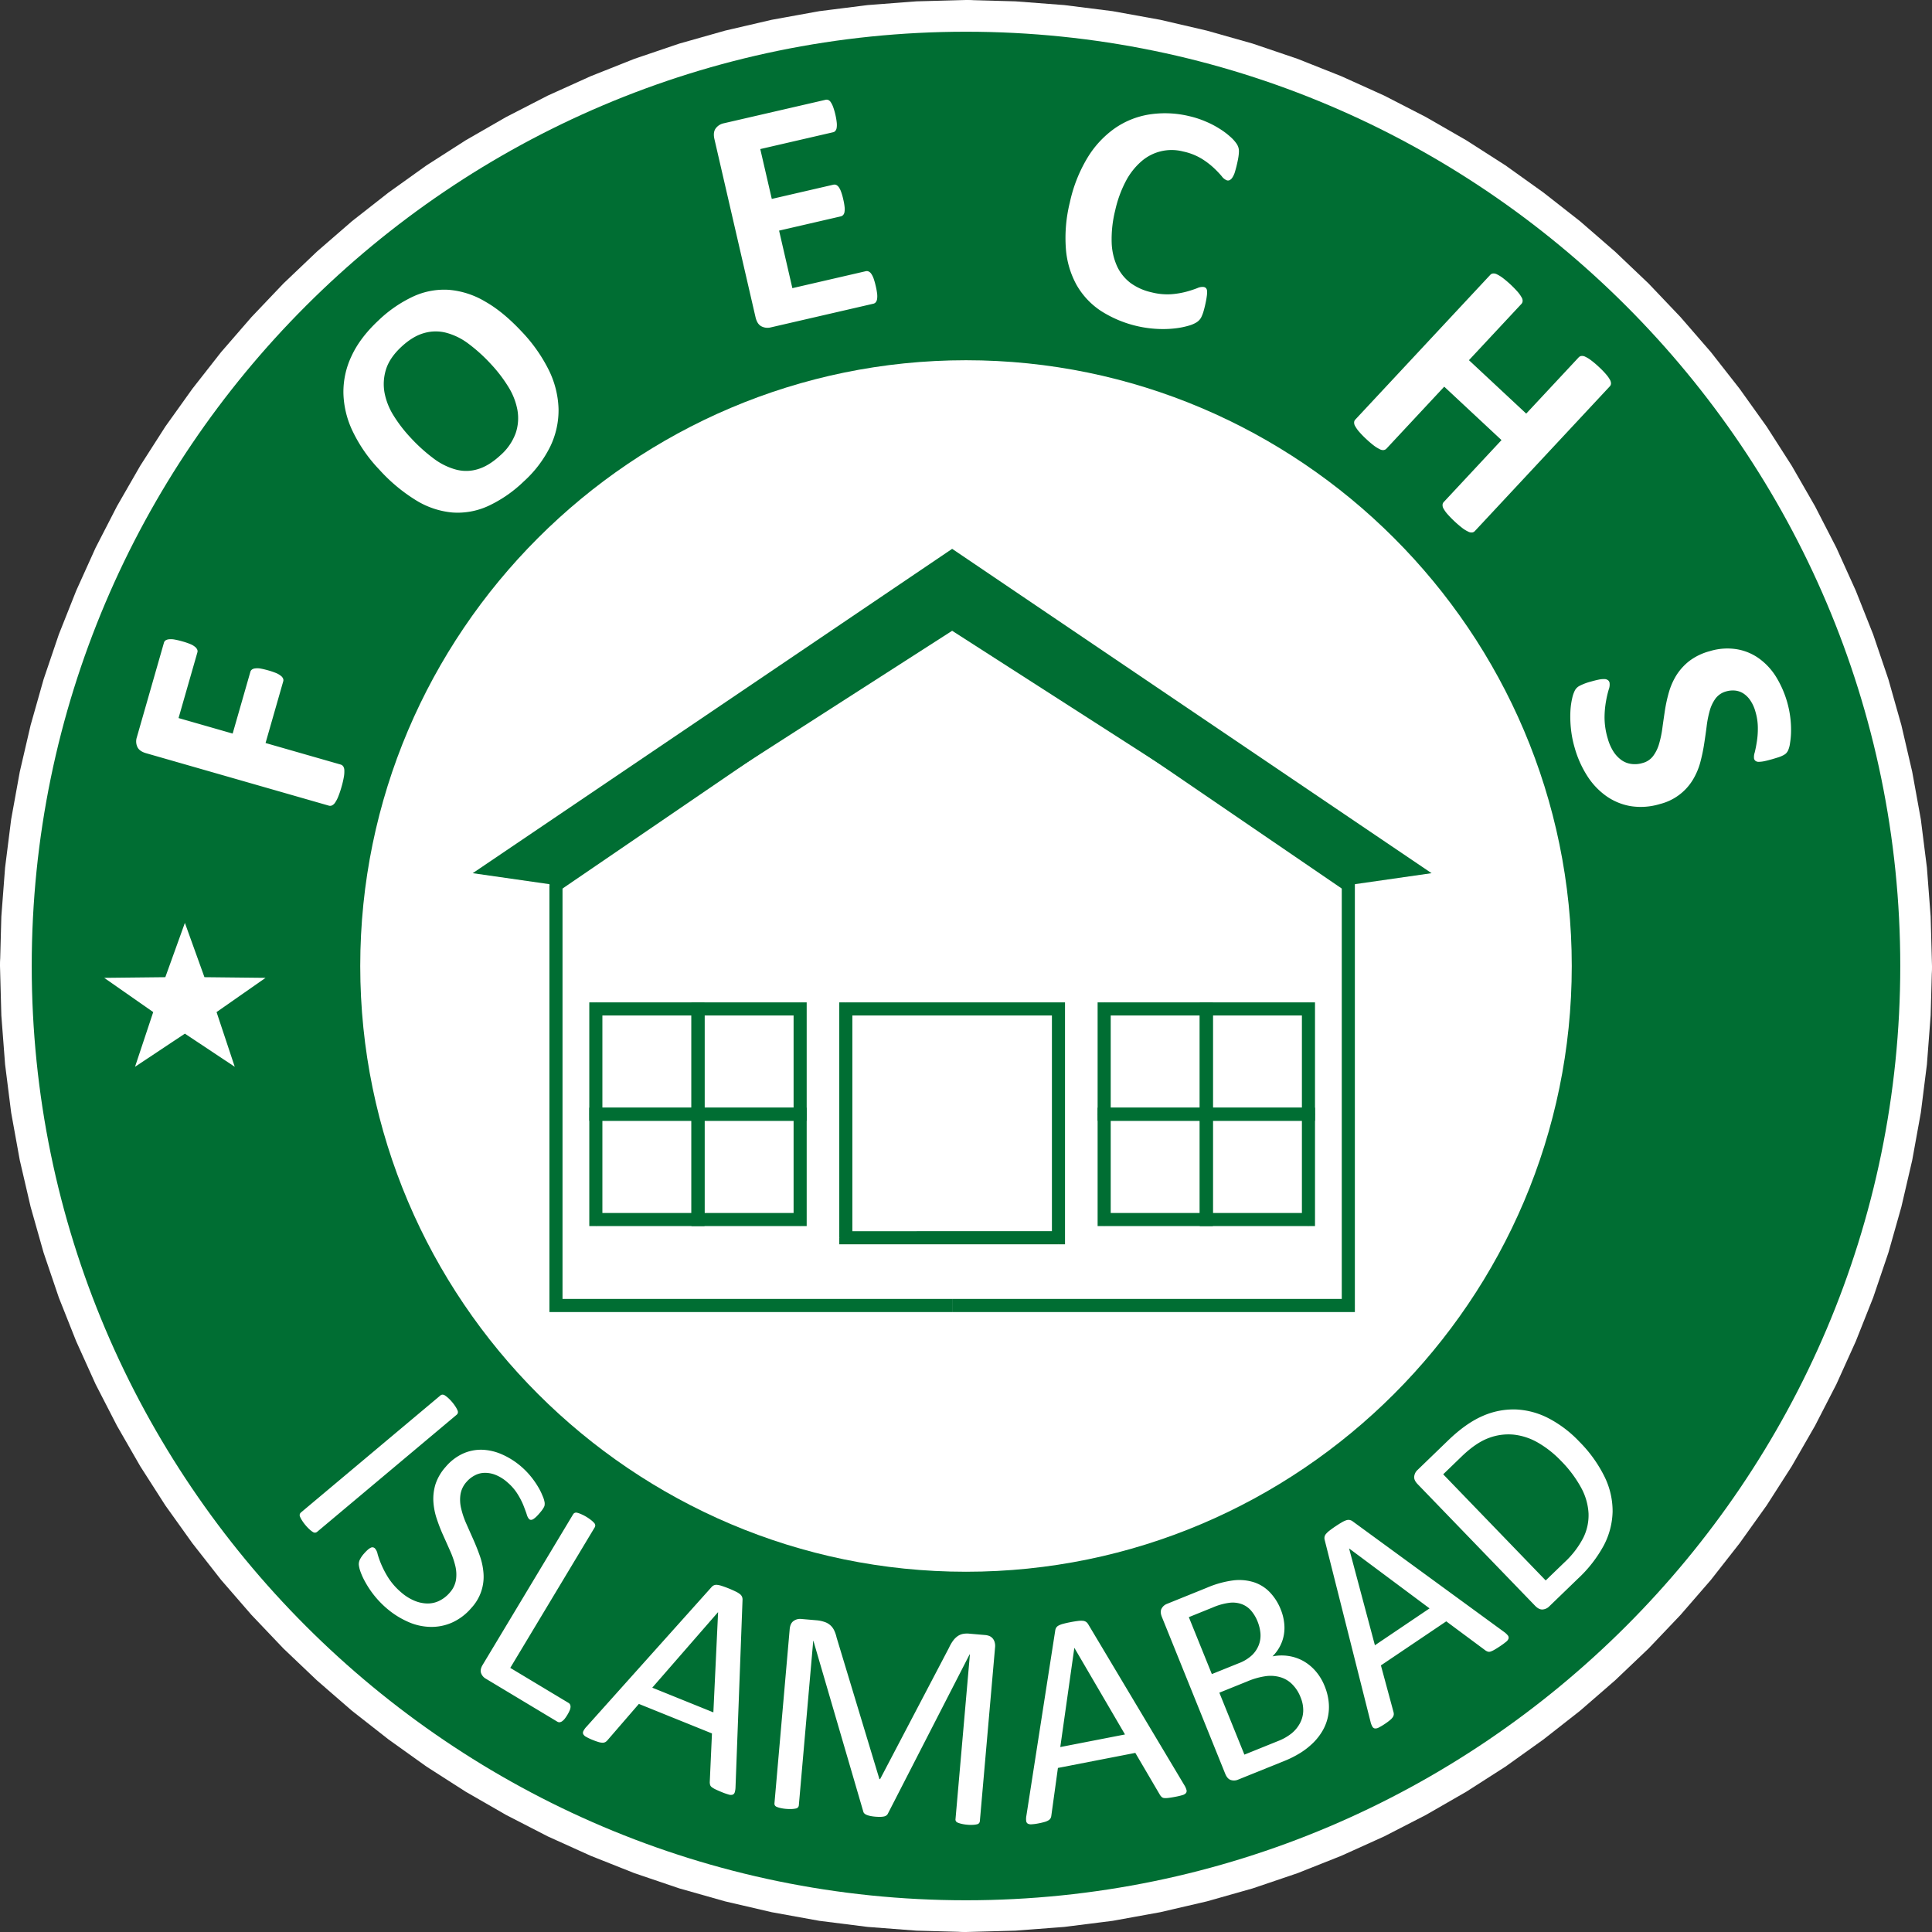 <svg xmlns="http://www.w3.org/2000/svg" width="1006.563" height="1006.563" viewBox="0 0 1006.563 1006.563">
  <rect x="0" y="0" width="1006.563" height="1006.563" fill="#333333" stroke="none"/>
  <g id="Group_2041" data-name="Group 2041" transform="translate(-38.437 -19.719)">
    <g id="Group_2040" data-name="Group 2040" transform="translate(-888.304 -22.594)">
      <path id="Path_2858" data-name="Path 2858" d="M1543.741,545.595h0l-.7-25.759-1.951-25.5-3.167-25.151-4.488-24.768-5.644-24.291-6.77-23.91-7.931-23.371-9.058-22.8-10.092-22.325-11.159-21.694-12.131-21.092-13.071-20.4L1443.469,244.8l-14.923-19.045L1412.711,207.5,1396.059,190l-17.5-16.651L1360.3,157.508l-19.045-14.923-19.736-14.11-20.4-13.071-21.092-12.131-21.695-11.159L1236.01,82.023l-22.8-9.058-23.371-7.931-23.91-6.771-24.291-5.643-24.769-4.489-25.15-3.168-25.5-1.951-25.759-.7V75.375l24.208.572,23.825,1.82,23.472,3.04,23.089,4.1,22.741,5.257,22.231,6.381,21.82,7.414,21.378,8.413L1244,121.82l20.271,10.383,19.672,11.356,19.106,12.3L1321.5,168.93l17.753,14.02,17.094,14.8,16.338,15.62,15.62,16.337,14.8,17.094,14.019,17.753L1430.2,283l12.3,19.107,11.356,19.672,10.383,20.272,9.448,20.777,8.413,21.378,7.415,21.82,6.382,22.232L1501.148,451l4.1,23.089,3.04,23.472,1.82,23.824.573,24.208.1,2,.276,1.871.445,1.744.6,1.614.749,1.485.882,1.357,1,1.227,1.112,1.1,1.208.969,1.293.839,1.366.71,1.428.581,1.474.453,1.511.323,1.536.193,1.548.066,1.548-.066,1.536-.193,1.511-.323,1.475-.453,1.428-.581,1.366-.71,1.293-.839,1.208-.969,1.111-1.1,1-1.227.882-1.357.749-1.485.6-1.614.445-1.744.276-1.871" transform="translate(389.562 0)" fill="#fff"/>
      <path id="Path_2859" data-name="Path 2859" d="M1053.255,659.313h0l25.759-.7,25.5-1.951,25.15-3.169,24.769-4.488,24.291-5.643,23.91-6.772,23.371-7.929,22.8-9.059,22.325-10.093,21.695-11.159,21.092-12.131,20.4-13.071,19.736-14.11,19.045-14.924,18.255-15.835,17.5-16.65,16.652-17.5,15.835-18.255,14.923-19.045,14.109-19.736,13.071-20.4,12.131-21.092,11.159-21.695,10.092-22.324,9.058-22.8,7.931-23.371,6.77-23.91,5.644-24.29,4.488-24.768,3.167-25.15,1.951-25.5.7-25.759h-33.061l-.573,24.209-1.82,23.823-3.04,23.472-4.1,23.089-5.256,22.74-6.382,22.231-7.415,21.82-8.413,21.378-9.448,20.776-10.383,20.272-11.356,19.672L1443,418.62l-13.076,18.447L1415.9,454.82l-14.8,17.094-15.62,16.339-16.338,15.619-17.094,14.8-17.753,14.021-18.446,13.076-19.106,12.3-19.672,11.356L1256.8,579.8l-20.778,9.448-21.378,8.414-21.82,7.413-22.231,6.383-22.741,5.256-23.089,4.1-23.472,3.041-23.825,1.82-24.208.572-2,.1-1.872.276-1.744.446-1.615.6-1.485.749-1.356.882-1.227,1-1.1,1.111-.968,1.208-.839,1.294-.71,1.366-.581,1.427-.453,1.474-.322,1.512-.193,1.536-.065,1.548.065,1.548.193,1.536.322,1.512.453,1.474.581,1.428.71,1.366.839,1.294.968,1.208,1.1,1.111,1.227,1,1.356.881,1.485.749,1.615.6,1.744.446,1.872.276" transform="translate(376.767 389.563)" fill="#fff"/>
      <path id="Path_2860" data-name="Path 2860" d="M926.741,168.827h0l.7,25.759,1.95,25.5,3.168,25.15,4.487,24.768,5.645,24.29,6.77,23.91,7.93,23.371,9.06,22.8L976.542,386.7l11.16,21.695,12.129,21.092,13.071,20.4,14.109,19.736,14.924,19.045,15.834,18.255,16.651,17.5,17.5,16.65,18.256,15.835,19.044,14.924,19.736,14.11,20.4,13.071,21.092,12.131,21.695,11.159,22.324,10.093,22.8,9.059,23.372,7.929,23.91,6.772,24.29,5.643,24.77,4.488,25.151,3.169,25.5,1.951,25.759.7V639.047l-24.208-.572-23.824-1.82-23.472-3.041-23.091-4.1-22.74-5.256-22.231-6.383-21.821-7.413-21.378-8.414-20.776-9.448-20.271-10.383-19.672-11.356-19.106-12.3-18.446-13.076-17.752-14.021-17.094-14.8L1097.8,501.048l-15.62-16.339-14.8-17.094-14.02-17.753-13.076-18.447-12.3-19.106-11.355-19.672-10.384-20.272L996.8,351.59l-8.414-21.378-7.413-21.82-6.382-22.231-5.257-22.74-4.1-23.089L962.2,216.86l-1.82-23.823-.573-24.209-.095-2-.276-1.872-.445-1.744-.6-1.615-.75-1.486-.882-1.356-1-1.227-1.112-1.1-1.208-.969-1.293-.839-1.366-.71-1.428-.581-1.475-.453-1.511-.323-1.536-.193-1.548-.066-1.548.066-1.536.193-1.511.323-1.474.453-1.428.581-1.366.71-1.292.839-1.209.969-1.111,1.1-1,1.227-.882,1.356-.749,1.486-.6,1.615-.445,1.744-.276,1.872" transform="translate(0 376.768)" fill="#fff"/>
      <path id="Path_2861" data-name="Path 2861" d="M1430.022,42.313h0l-25.759.7-25.5,1.951-25.151,3.168-24.77,4.489-24.29,5.643-23.91,6.771-23.372,7.931-22.8,9.058-22.324,10.092-21.695,11.159L1169.359,115.4l-20.4,13.071-19.736,14.11-19.044,14.923-18.256,15.836L1074.422,190l-16.651,17.5-15.834,18.256L1027.012,244.8,1012.9,264.534l-13.071,20.4L987.7,306.025l-11.16,21.694L966.45,350.044l-9.06,22.8-7.93,23.371-6.77,23.91-5.645,24.291-4.487,24.768-3.168,25.151-1.95,25.5-.7,25.759H959.8l.573-24.208,1.82-23.824,3.039-23.472,4.1-23.089,5.257-22.741,6.382-22.232,7.413-21.82L996.8,362.83l9.447-20.777,10.384-20.272,11.355-19.672,12.3-19.107,13.076-18.447,14.02-17.753,14.8-17.094,15.62-16.337,16.338-15.62,17.094-14.8,17.752-14.02,18.446-13.076,19.106-12.3,19.672-11.356,20.271-10.383,20.776-9.448,21.378-8.413,21.821-7.414,22.231-6.381,22.74-5.257,23.091-4.1,23.472-3.04,23.824-1.82,24.208-.572,2-.1L1433.9,75l1.745-.446,1.614-.6,1.485-.749,1.356-.882,1.227-1,1.1-1.111.968-1.208.839-1.294.71-1.366.581-1.427.453-1.474.322-1.512.193-1.535.065-1.548-.065-1.548-.193-1.536-.322-1.512-.453-1.474-.581-1.428-.71-1.366-.839-1.294-.968-1.208-1.1-1.112-1.227-1-1.356-.881-1.485-.749-1.614-.6-1.745-.445-1.872-.276" transform="translate(0 0)" fill="#fff"/>
      <path id="Path_2862" data-name="Path 2862" d="M1417.228,46.048c268.094,0,486.749,218.655,486.749,486.753s-218.655,486.748-486.749,486.748S930.476,800.89,930.476,532.8,1149.13,46.048,1417.228,46.048" transform="translate(12.795 12.795)" fill="#006e33" fill-rule="evenodd"/>
      <path id="Path_2863" data-name="Path 2863" d="M1284.751,84.72c173.832,0,315.6,141.767,315.6,315.6s-141.771,315.594-315.6,315.594-315.6-141.767-315.6-315.594,141.772-315.6,315.6-315.6" transform="translate(145.272 145.273)" fill="#fff" fill-rule="evenodd"/>
      <path id="Path_2864" data-name="Path 2864" d="M1736.682,421a34.118,34.118,0,0,1-15.4,1.093,31.115,31.115,0,0,1-12.808-5.377,37.668,37.668,0,0,1-9.807-10.511,54.731,54.731,0,0,1-6.436-14.472,55.468,55.468,0,0,1-2-10.347,59.833,59.833,0,0,1-.225-8.838,38.366,38.366,0,0,1,.943-6.74,16.717,16.717,0,0,1,1.452-4.12,5.93,5.93,0,0,1,2.589-2.359,28.7,28.7,0,0,1,5.6-2.089c1.686-.482,3.093-.828,4.244-1.058a13.728,13.728,0,0,1,2.925-.274,3.207,3.207,0,0,1,1.783.566,2.3,2.3,0,0,1,.836,1.275,7.1,7.1,0,0,1-.407,3.594,53.008,53.008,0,0,0-1.43,6.161,49.725,49.725,0,0,0-.757,8.568,38.563,38.563,0,0,0,1.668,10.821,25.489,25.489,0,0,0,2.912,6.709,16.551,16.551,0,0,0,4.151,4.461,11.445,11.445,0,0,0,5.143,2.054,13.57,13.57,0,0,0,5.917-.469,10.026,10.026,0,0,0,5.549-3.678,19.645,19.645,0,0,0,3.089-6.368,54.168,54.168,0,0,0,1.7-8.157c.4-2.987.863-6.085,1.332-9.245a77.75,77.75,0,0,1,2.08-9.458,35.406,35.406,0,0,1,3.877-8.8,29.488,29.488,0,0,1,6.687-7.4,30.732,30.732,0,0,1,10.736-5.178,31.2,31.2,0,0,1,14.047-1,27.61,27.61,0,0,1,11.635,4.842,33.622,33.622,0,0,1,8.846,9.551,53.125,53.125,0,0,1,7.351,20.734,52.424,52.424,0,0,1,.452,7.413,40.644,40.644,0,0,1-.54,6.386,13.215,13.215,0,0,1-1.066,3.912,6.034,6.034,0,0,1-1.071,1.491,7.207,7.207,0,0,1-1.35.9,15.764,15.764,0,0,1-2.266.978c-.929.3-2.111.664-3.523,1.076-1.549.438-2.89.792-3.992,1.018a15.659,15.659,0,0,1-2.806.358,2.912,2.912,0,0,1-1.744-.367,2.13,2.13,0,0,1-.916-1.261,7.3,7.3,0,0,1,.327-3.182c.372-1.518.752-3.333,1.089-5.5a42.925,42.925,0,0,0,.553-7.249,29.793,29.793,0,0,0-1.235-8.493,19.574,19.574,0,0,0-2.6-5.82,12.873,12.873,0,0,0-3.6-3.678,9.926,9.926,0,0,0-4.342-1.562,12.591,12.591,0,0,0-4.7.42,10.276,10.276,0,0,0-5.519,3.647,19.575,19.575,0,0,0-3.071,6.417,53.727,53.727,0,0,0-1.624,8.32c-.39,3.036-.841,6.13-1.333,9.329a92.33,92.33,0,0,1-2.036,9.528,35.246,35.246,0,0,1-3.854,8.9A27.9,27.9,0,0,1,1736.682,421M1640.22,278.795a2.228,2.228,0,0,1-1.425.735,3.6,3.6,0,0,1-2.062-.447,16.48,16.48,0,0,1-2.943-1.784,58.618,58.618,0,0,1-7.864-7.347,15.948,15.948,0,0,1-2-2.8,3.448,3.448,0,0,1-.536-2,2.205,2.205,0,0,1,.624-1.474l30.09-32.272-29.842-27.833-30.095,32.276a2.459,2.459,0,0,1-1.4.739,3.309,3.309,0,0,1-2.053-.42,17.474,17.474,0,0,1-2.938-1.779,49.321,49.321,0,0,1-4.1-3.487,46.958,46.958,0,0,1-3.749-3.842,16.376,16.376,0,0,1-2.023-2.841,3.6,3.6,0,0,1-.588-2.036,2.174,2.174,0,0,1,.624-1.469l70.292-75.378a2.227,2.227,0,0,1,1.417-.726,3.675,3.675,0,0,1,2.076.438,18.271,18.271,0,0,1,2.97,1.828,55.559,55.559,0,0,1,7.86,7.329,16.84,16.84,0,0,1,1.987,2.8,3.348,3.348,0,0,1,.558,2.018,2.4,2.4,0,0,1-.642,1.452l-27.324,29.3,29.842,27.833,27.329-29.3a2.3,2.3,0,0,1,1.425-.726,3.449,3.449,0,0,1,2.023.4,16.206,16.206,0,0,1,2.938,1.8,46.5,46.5,0,0,1,4.151,3.514,44.645,44.645,0,0,1,3.722,3.828,16.372,16.372,0,0,1,2,2.8,3.816,3.816,0,0,1,.58,2.031,2.214,2.214,0,0,1-.624,1.46Zm-140.6-117.4c-.328,1.368-.62,2.5-.921,3.443a19.984,19.984,0,0,1-.934,2.372,6.467,6.467,0,0,1-1.084,1.62,7.537,7.537,0,0,1-1.7,1.372,16.454,16.454,0,0,1-4.054,1.646,41.755,41.755,0,0,1-6.979,1.363,54.726,54.726,0,0,1-9.076.27,60.136,60.136,0,0,1-29.524-9.409,39.9,39.9,0,0,1-12.631-13.489,46.175,46.175,0,0,1-5.581-18.929,76.78,76.78,0,0,1,2.076-24.1,75.92,75.92,0,0,1,9.165-23.217A51.218,51.218,0,0,1,1452.585,69a43.374,43.374,0,0,1,18.07-7.254,53.664,53.664,0,0,1,20.853.912,49.248,49.248,0,0,1,8.378,2.731,47.863,47.863,0,0,1,7.152,3.691,38.414,38.414,0,0,1,5.651,4.191,19.745,19.745,0,0,1,3.279,3.567,7.576,7.576,0,0,1,1.08,2.2,6.9,6.9,0,0,1,.252,2.04,22.831,22.831,0,0,1-.265,2.8c-.155,1.062-.425,2.359-.783,3.9-.372,1.629-.761,3.009-1.106,4.147a10.893,10.893,0,0,1-1.24,2.66,3.789,3.789,0,0,1-1.341,1.328,2.012,2.012,0,0,1-1.429.2,5.851,5.851,0,0,1-2.775-2.151,51.473,51.473,0,0,0-4.168-4.359,40.4,40.4,0,0,0-6.382-4.837,31.142,31.142,0,0,0-9.6-3.726,23.96,23.96,0,0,0-22.048,5.426,35.4,35.4,0,0,0-7.971,10.383,61.405,61.405,0,0,0-5.373,14.95,61.721,61.721,0,0,0-1.819,16.68,32.343,32.343,0,0,0,2.917,12.587,23.224,23.224,0,0,0,7.081,8.608,29.553,29.553,0,0,0,10.887,4.771,32.84,32.84,0,0,0,10.237.956,42.8,42.8,0,0,0,7.9-1.341,57.7,57.7,0,0,0,5.616-1.837,6.3,6.3,0,0,1,3.311-.584,2.153,2.153,0,0,1,1.2.6,2.579,2.579,0,0,1,.549,1.514,13.631,13.631,0,0,1-.168,2.855C1500.382,157.81,1500.077,159.39,1499.617,161.395Zm-171.543-10.254a35.227,35.227,0,0,1,.73,4.027,10.723,10.723,0,0,1-.027,2.748,3.491,3.491,0,0,1-.69,1.673,2.293,2.293,0,0,1-1.249.761l-53.4,12.325a6.864,6.864,0,0,1-4.935-.549c-1.492-.774-2.5-2.368-3.063-4.78l-21.389-92.682q-.843-3.618.646-5.647a6.939,6.939,0,0,1,4.191-2.664l53.06-12.241a2.239,2.239,0,0,1,1.425.115,2.979,2.979,0,0,1,1.314,1.208,11.94,11.94,0,0,1,1.221,2.487,33.929,33.929,0,0,1,1.16,4.023,33.28,33.28,0,0,1,.681,3.948,10.893,10.893,0,0,1-.018,2.717,3.238,3.238,0,0,1-.663,1.651,2.025,2.025,0,0,1-1.217.761l-37.933,8.763,6,25.97,32.1-7.413a2.508,2.508,0,0,1,1.487.128,3.865,3.865,0,0,1,1.328,1.168,10.248,10.248,0,0,1,1.2,2.412,29.86,29.86,0,0,1,1.1,3.846,31.412,31.412,0,0,1,.712,4,9.089,9.089,0,0,1-.044,2.638,3.015,3.015,0,0,1-.687,1.58,2.5,2.5,0,0,1-1.288.743l-32.108,7.413,6.921,29.979,38.287-8.842a2.257,2.257,0,0,1,1.456.164,3.278,3.278,0,0,1,1.363,1.2,10.265,10.265,0,0,1,1.217,2.43A34.655,34.655,0,0,1,1328.073,151.141Zm-200.6,40.539a84.671,84.671,0,0,0-11.657-10.538,33.449,33.449,0,0,0-11.6-5.674,21.744,21.744,0,0,0-11.6.226c-3.885,1.106-7.793,3.487-11.75,7.178-3.979,3.713-6.63,7.594-7.9,11.582a25.522,25.522,0,0,0-.85,12.051,34.439,34.439,0,0,0,4.7,12.033,73.5,73.5,0,0,0,8.922,11.6,87.074,87.074,0,0,0,11.936,10.812,34.1,34.1,0,0,0,11.631,5.8,20.6,20.6,0,0,0,11.551-.226q5.769-1.719,11.768-7.294a28.1,28.1,0,0,0,7.9-11.538,24.4,24.4,0,0,0,.85-12.086,34.9,34.9,0,0,0-4.833-12.144A73.655,73.655,0,0,0,1127.471,191.68Zm16.211-16.733a81.723,81.723,0,0,1,14.091,20.044,48.812,48.812,0,0,1,5.041,20.163,43.448,43.448,0,0,1-4.289,19.539,60.974,60.974,0,0,1-13.95,18.367,67.518,67.518,0,0,1-18.517,12.733,38.182,38.182,0,0,1-18.481,3.341,43.414,43.414,0,0,1-18.8-6.236,87.45,87.45,0,0,1-19.327-16.092,77.12,77.12,0,0,1-13.769-19.743,48.49,48.49,0,0,1-4.943-19.986,43.472,43.472,0,0,1,4.284-19.575c2.965-6.4,7.665-12.551,13.972-18.437a67.148,67.148,0,0,1,18.265-12.542,38.457,38.457,0,0,1,18.468-3.4,43.9,43.9,0,0,1,18.8,6.072C1130.866,162.762,1137.221,168.029,1143.682,174.946ZM966.9,336.3a34.6,34.6,0,0,1,4.036,1.367,9.557,9.557,0,0,1,2.461,1.421,3.993,3.993,0,0,1,1.155,1.416,2.089,2.089,0,0,1,.128,1.438l-9.834,34.281,28.192,8.086,9.232-32.183a2.145,2.145,0,0,1,.774-1.146,3.435,3.435,0,0,1,1.682-.624,9.167,9.167,0,0,1,2.792.071c1.106.2,2.465.509,4.089.965a41.594,41.594,0,0,1,4.019,1.363,10.038,10.038,0,0,1,2.465,1.429,3.513,3.513,0,0,1,1.2,1.452,2.055,2.055,0,0,1,.106,1.4l-9.223,32.188,39.052,11.2a2.594,2.594,0,0,1,1.394.929,4.006,4.006,0,0,1,.6,2.062,15.834,15.834,0,0,1-.252,3.5,46.928,46.928,0,0,1-1.234,5.231,47.569,47.569,0,0,1-1.726,5.09,15.894,15.894,0,0,1-1.633,3.085,4.065,4.065,0,0,1-1.611,1.43,2.321,2.321,0,0,1-1.677.088L948.01,394.561q-3.579-1.009-4.625-3.3a6.878,6.878,0,0,1-.288-4.957l14.149-49.359a2.193,2.193,0,0,1,.819-1.177,3.993,3.993,0,0,1,1.757-.58,10.06,10.06,0,0,1,2.908.12A39.255,39.255,0,0,1,966.9,336.3Z" transform="translate(54.918 40.194)" fill="#fff" fill-rule="evenodd"/>
      <path id="Path_2865" data-name="Path 2865" d="M1619.136,240.958a54.037,54.037,0,0,0-11.776-9.343,32.274,32.274,0,0,0-12.8-4.284,28.92,28.92,0,0,0-13.18,1.806q-6.625,2.476-13.98,9.573l-9.608,9.285,53.4,55.3,9.718-9.374a46.617,46.617,0,0,0,9.847-12.808,26.351,26.351,0,0,0,2.757-12.737,31.371,31.371,0,0,0-3.82-13.339,62.214,62.214,0,0,0-10.555-14.078m9.582-9.971a69.044,69.044,0,0,1,13.2,18.406,40.586,40.586,0,0,1,4.129,18.079,39.8,39.8,0,0,1-4.559,17.521,67.756,67.756,0,0,1-13.547,17.415l-15.052,14.543a5.417,5.417,0,0,1-3.186,1.456c-1.314.142-2.647-.5-4.032-1.916l-61.207-63.38c-1.372-1.425-1.956-2.775-1.762-4.089a5.381,5.381,0,0,1,1.563-3.142l16.1-15.552q9.228-8.909,17.9-12.68a39.7,39.7,0,0,1,17.327-3.439,40.707,40.707,0,0,1,16.985,4.536A60.65,60.65,0,0,1,1628.718,230.987Zm-119.883,55.675-.057.044,13.432,50.355,28.475-19.212Zm80.552,43.372a10.165,10.165,0,0,1,2.062,1.885,1.878,1.878,0,0,1,.394,1.62,3.68,3.68,0,0,1-1.292,1.717,36.226,36.226,0,0,1-3.049,2.244c-1.292.872-2.376,1.536-3.2,2a9.925,9.925,0,0,1-1.978.885,2.353,2.353,0,0,1-1.306-.013,5.606,5.606,0,0,1-1.169-.58L1559.385,324.6l-34.046,22.956,6.545,24.226a4.127,4.127,0,0,1,.164,1.306,2.958,2.958,0,0,1-.456,1.337,7.251,7.251,0,0,1-1.425,1.562,30.76,30.76,0,0,1-2.793,2.067,29.251,29.251,0,0,1-3.116,1.854,3.651,3.651,0,0,1-2.049.5,1.823,1.823,0,0,1-1.323-.987,9.335,9.335,0,0,1-.983-2.607l-23.849-94.594a3.835,3.835,0,0,1-.093-1.6,3.341,3.341,0,0,1,.73-1.518,10.915,10.915,0,0,1,1.806-1.717c.778-.606,1.788-1.35,3.063-2.213,1.336-.9,2.492-1.615,3.417-2.151a11.156,11.156,0,0,1,2.372-1.1,3.428,3.428,0,0,1,1.775-.119,3.793,3.793,0,0,1,1.478.682Zm-105.9,34.148a19.323,19.323,0,0,0-4.24-6.665,14.419,14.419,0,0,0-5.935-3.7,18.35,18.35,0,0,0-7.594-.708,38.076,38.076,0,0,0-9.98,2.775l-14.574,5.886,13.052,32.276,17.685-7.143a26.847,26.847,0,0,0,6.9-3.934,17.34,17.34,0,0,0,4.292-5.165,14.357,14.357,0,0,0,1.766-6.333A17.126,17.126,0,0,0,1483.485,364.182Zm-22.376-39.442a20.244,20.244,0,0,0-3.346-5.647,11.953,11.953,0,0,0-4.745-3.39,13.88,13.88,0,0,0-6.337-.8,31.679,31.679,0,0,0-8.833,2.421l-12.587,5.09,11.994,29.665,13.861-5.59a21.151,21.151,0,0,0,7.165-4.359,14.908,14.908,0,0,0,3.452-5.253,14.123,14.123,0,0,0,.845-6.015A21.647,21.647,0,0,0,1461.109,324.74Zm34.9,33.569a29.572,29.572,0,0,1,2.124,8.4,24.6,24.6,0,0,1-3.169,14.835,30.249,30.249,0,0,1-4.792,6.218,39.248,39.248,0,0,1-6.612,5.258,54.05,54.05,0,0,1-8.856,4.448l-23.952,9.67a5.393,5.393,0,0,1-3.5.155c-1.274-.35-2.274-1.447-3.027-3.284l-33-81.693c-.743-1.828-.774-3.315-.105-4.448a5.322,5.322,0,0,1,2.628-2.323l20.827-8.418a51.775,51.775,0,0,1,14.056-3.89,25.482,25.482,0,0,1,10.582,1.009,20.117,20.117,0,0,1,8.223,5.174,27.558,27.558,0,0,1,5.731,9.033,25.827,25.827,0,0,1,1.717,6.568,21.269,21.269,0,0,1-.08,6.408,20.094,20.094,0,0,1-2,6.041,21.569,21.569,0,0,1-3.948,5.382,23.934,23.934,0,0,1,8.059-.243,23.052,23.052,0,0,1,7.621,2.456,24.265,24.265,0,0,1,6.6,5.266A27.155,27.155,0,0,1,1496.01,358.309Zm-130.332-19.823-.08.018-7.3,51.59,33.71-6.559Zm57.2,71.39a9.841,9.841,0,0,1,1.159,2.545,1.888,1.888,0,0,1-.261,1.642,3.783,3.783,0,0,1-1.863,1.08,36.412,36.412,0,0,1-3.687.867c-1.522.3-2.784.487-3.726.6a10.534,10.534,0,0,1-2.169.044,2.354,2.354,0,0,1-1.186-.518,6.668,6.668,0,0,1-.854-1l-12.906-22-40.322,7.838-3.435,24.855a3.839,3.839,0,0,1-.35,1.261,3.009,3.009,0,0,1-.938,1.053,7.661,7.661,0,0,1-1.921.889,34.34,34.34,0,0,1-3.381.81,26.331,26.331,0,0,1-3.594.487,3.593,3.593,0,0,1-2.084-.341,1.818,1.818,0,0,1-.837-1.425,9.154,9.154,0,0,1,.124-2.779l15.012-96.4a3.81,3.81,0,0,1,.527-1.514,3.272,3.272,0,0,1,1.261-1.1,10.467,10.467,0,0,1,2.337-.876c.956-.261,2.173-.553,3.682-.837,1.589-.319,2.925-.518,3.992-.655a11.749,11.749,0,0,1,2.606-.084,3.536,3.536,0,0,1,1.682.58,3.818,3.818,0,0,1,1.093,1.217Zm-106.486,18.8a1.9,1.9,0,0,1-.4,1.04,1.974,1.974,0,0,1-1.12.628,11.7,11.7,0,0,1-1.969.274,19,19,0,0,1-3.111-.062,20.284,20.284,0,0,1-2.988-.474,11.34,11.34,0,0,1-1.934-.611,1.7,1.7,0,0,1-1.159-1.912l7.493-85.712-.16-.018-42.6,83.017a2.736,2.736,0,0,1-.744.876,3.5,3.5,0,0,1-1.239.54,11.487,11.487,0,0,1-1.96.208c-.735,0-1.624-.018-2.629-.106a21,21,0,0,1-2.713-.394,11.066,11.066,0,0,1-1.89-.593,3.749,3.749,0,0,1-1.106-.748,1.955,1.955,0,0,1-.5-.907l-26.005-89.009-.075-.013-7.5,85.73a2.029,2.029,0,0,1-.407,1.031,1.917,1.917,0,0,1-1.129.642,12.8,12.8,0,0,1-2.013.266,22.471,22.471,0,0,1-3.138-.071,20.231,20.231,0,0,1-3.014-.469,11.327,11.327,0,0,1-1.908-.611,2,2,0,0,1-.929-.819,2.113,2.113,0,0,1-.159-1.08l7.917-90.527c.186-2.133.867-3.585,2.058-4.4a5.775,5.775,0,0,1,3.864-1.044l7.913.686a17.4,17.4,0,0,1,4.218.845,8.369,8.369,0,0,1,5.129,4.421,17.67,17.67,0,0,1,1.27,3.731l22.306,73.749.354.031,35.9-68.452a21.151,21.151,0,0,1,2.151-3.713,10.461,10.461,0,0,1,2.4-2.359,7.546,7.546,0,0,1,2.735-1.146,11.908,11.908,0,0,1,3.4-.115l8.272.717a7.5,7.5,0,0,1,2.155.527,4.86,4.86,0,0,1,1.646,1.23,5.14,5.14,0,0,1,1.009,1.916,6.879,6.879,0,0,1,.23,2.744ZM1180.013,319.9l-.076-.031-34.219,39.291,31.838,12.87Zm9.086,91.023a10.006,10.006,0,0,1-.416,2.771,1.891,1.891,0,0,1-1.111,1.226,3.724,3.724,0,0,1-2.155-.111,33.445,33.445,0,0,1-3.562-1.27c-1.447-.584-2.611-1.111-3.448-1.522a11.016,11.016,0,0,1-1.845-1.151,2.372,2.372,0,0,1-.708-1.075,5.922,5.922,0,0,1-.182-1.306L1176.822,383l-38.079-15.379L1122.337,386.6a4.093,4.093,0,0,1-1,.863,2.966,2.966,0,0,1-1.363.372,7.633,7.633,0,0,1-2.093-.31c-.85-.243-1.934-.62-3.267-1.151a28.4,28.4,0,0,1-3.279-1.553,3.606,3.606,0,0,1-1.562-1.421,1.822,1.822,0,0,1,.076-1.655,8.894,8.894,0,0,1,1.624-2.266l65.08-72.665a3.7,3.7,0,0,1,1.274-.982,3.277,3.277,0,0,1,1.66-.235,11.071,11.071,0,0,1,2.43.54c.938.3,2.125.721,3.554,1.288,1.5.606,2.731,1.168,3.691,1.642a11.4,11.4,0,0,1,2.24,1.35,3.429,3.429,0,0,1,1.093,1.4,3.8,3.8,0,0,1,.252,1.615Zm-87.615-37.6a18.719,18.719,0,0,1-1.443,2.116,6.63,6.63,0,0,1-1.336,1.252,2.928,2.928,0,0,1-1.261.483,1.992,1.992,0,0,1-1.213-.319l-37.441-22.5a5.393,5.393,0,0,1-2.23-2.708c-.478-1.23-.221-2.682.806-4.39l47.111-78.4a1.805,1.805,0,0,1,.819-.748,1.845,1.845,0,0,1,1.292-.08,11.345,11.345,0,0,1,1.982.686,20.412,20.412,0,0,1,2.8,1.434,21.94,21.94,0,0,1,2.593,1.8,12.13,12.13,0,0,1,1.518,1.425,2.027,2.027,0,0,1,.531,1.173,1.978,1.978,0,0,1-.274,1.084l-44,73.218,30.356,18.243a2,2,0,0,1,.836.929,2.692,2.692,0,0,1,.2,1.283,4.885,4.885,0,0,1-.452,1.722A17.165,17.165,0,0,1,1101.483,373.325Zm-49.966-55.763a28.606,28.606,0,0,1-10.029,7.647,26.344,26.344,0,0,1-11.409,2.279,29.738,29.738,0,0,1-11.794-2.722,44.559,44.559,0,0,1-11.263-7.223,49.34,49.34,0,0,1-10.714-13.206,35.683,35.683,0,0,1-2.581-5.541,15.264,15.264,0,0,1-.9-3.722,5.678,5.678,0,0,1,.553-2.638,14.028,14.028,0,0,1,2.155-3.116,21.453,21.453,0,0,1,1.957-2,7.066,7.066,0,0,1,1.5-1.036,1.986,1.986,0,0,1,1.217-.226,2.009,2.009,0,0,1,.987.5,6.166,6.166,0,0,1,1.412,2.934,45.329,45.329,0,0,0,1.916,5.417,49.787,49.787,0,0,0,3.687,7.01,34.283,34.283,0,0,0,6.647,7.546,25.471,25.471,0,0,0,6.665,4.266,18.362,18.362,0,0,0,6.727,1.562,13.69,13.69,0,0,0,6.346-1.31,16.953,16.953,0,0,0,5.616-4.337,13.127,13.127,0,0,0,3.249-6.678,19.354,19.354,0,0,0-.358-7.263,43.962,43.962,0,0,0-2.691-7.794q-1.772-4.016-3.687-8.267a86.617,86.617,0,0,1-3.328-8.6,35.062,35.062,0,0,1-1.717-8.865,26.014,26.014,0,0,1,1.1-9.019,25.676,25.676,0,0,1,5.342-9.077,26.032,26.032,0,0,1,8.927-6.851,22.93,22.93,0,0,1,10.046-2.031,28.088,28.088,0,0,1,10.507,2.5,40.062,40.062,0,0,1,10.144,6.532,41.365,41.365,0,0,1,4.612,4.775,44.824,44.824,0,0,1,3.722,5.266,32.656,32.656,0,0,1,2.523,5.041,13.283,13.283,0,0,1,1.044,3.412,5.708,5.708,0,0,1-.04,1.487,3.391,3.391,0,0,1-.429,1.062,10.468,10.468,0,0,1-.85,1.332c-.354.5-.863,1.111-1.487,1.828a23.627,23.627,0,0,1-1.686,1.792,13.442,13.442,0,0,1-1.438,1.128,2.452,2.452,0,0,1-1.186.376,1.579,1.579,0,0,1-.96-.376,6.332,6.332,0,0,1-1.274-2.54c-.434-1.337-1.022-2.868-1.726-4.691a38.121,38.121,0,0,0-3.045-5.873,26.234,26.234,0,0,0-5.28-6.076,21.032,21.032,0,0,0-6.161-3.868,14.6,14.6,0,0,0-5.735-1.067,11.018,11.018,0,0,0-5.09,1.323,14.283,14.283,0,0,0-4.284,3.368,12.757,12.757,0,0,0-3.186,6.621,18.933,18.933,0,0,0,.38,7.3,43.542,43.542,0,0,0,2.673,7.887c1.212,2.748,2.438,5.505,3.7,8.338,1.244,2.81,2.394,5.7,3.412,8.626a34.6,34.6,0,0,1,1.841,8.887,23.844,23.844,0,0,1-6.276,17.977Zm-80.37-39.614a2.021,2.021,0,0,1-1.022.443,1.919,1.919,0,0,1-1.244-.35,11.415,11.415,0,0,1-1.646-1.275,21.764,21.764,0,0,1-2.187-2.275,21.366,21.366,0,0,1-1.854-2.54,12.316,12.316,0,0,1-.987-1.859,1.938,1.938,0,0,1-.128-1.284,1.969,1.969,0,0,1,.62-.934l72.643-60.955a1.725,1.725,0,0,1,1.04-.425,2.256,2.256,0,0,1,1.3.407,14.458,14.458,0,0,1,1.668,1.292,20.342,20.342,0,0,1,2.1,2.186,21.464,21.464,0,0,1,1.876,2.549,11.57,11.57,0,0,1,.96,1.837,1.931,1.931,0,0,1,.128,1.283,1.961,1.961,0,0,1-.615.934Z" transform="translate(120.848 562.424)" fill="#fff" fill-rule="evenodd"/>
      <path id="Path_2866" data-name="Path 2866" d="M991.419,257.829l5.329,2.811,206.411-141-3.836-5.623-206.411,141-1.493,2.811,1.493-2.811-1.493,1.012" transform="translate(221.567 245.625)" fill="#006e33"/>
      <path id="Path_2867" data-name="Path 2867" d="M994.83,368.936l3.411-3.411V146.51h-6.822V365.525l3.411,3.411-3.411-3.411v3.411" transform="translate(221.567 356.944)" fill="#006e33"/>
      <path id="Path_2868" data-name="Path 2868" d="M1198.6,202.049v-6.822H992.19v6.822H1198.6" transform="translate(224.207 523.831)" fill="#006e33"/>
      <path id="Path_2869" data-name="Path 2869" d="M1248.641,198.637l-3.411-3.411h-206.4v6.822h206.4l3.411-3.411-3.411,3.411h3.411" transform="translate(383.979 523.831)" fill="#006e33"/>
      <path id="Path_2870" data-name="Path 2870" d="M1090.025,145.874l-5.329,2.811V367.7h6.822V148.686l-1.494-2.811,1.494,2.811v-1.8" transform="translate(541.101 354.768)" fill="#006e33"/>
      <path id="Path_2871" data-name="Path 2871" d="M1038.4,115.025v5.623l206.4,141,3.835-5.622-206.4-141h0l-1.918-1.306" transform="translate(382.494 244.614)" fill="#006e33"/>
      <path id="Path_2872" data-name="Path 2872" d="M1232.179,106.923,982.388,275.906l43.38,6.215,206.412-132.511,206.4,132.511,43.377-6.215" transform="translate(190.629 221.333)" fill="#006e33" fill-rule="evenodd"/>
      <path id="Path_2873" data-name="Path 2873" d="M1140.511,163.724l-3.412-3.411H1026.312v6.822H1137.1l3.412-3.411v-3.411H1137.1" transform="translate(341.097 404.227)" fill="#006e33"/>
      <path id="Path_2874" data-name="Path 2874" d="M1053.984,283.716l3.412-3.411V161.083h-6.822V280.305l3.41,3.411h3.412v-3.411" transform="translate(424.212 406.868)" fill="#006e33"/>
      <path id="Path_2875" data-name="Path 2875" d="M1025.541,190.662l3.412,3.411H1139.74v-6.822H1028.953l-3.412,3.411v3.411h3.412" transform="translate(338.456 496.511)" fill="#006e33"/>
      <path id="Path_2876" data-name="Path 2876" d="M1028.953,160.312l-3.412,3.411V282.946h6.822V163.724l-3.41-3.411h-3.412v3.411" transform="translate(338.456 404.227)" fill="#006e33"/>
      <path id="Path_2877" data-name="Path 2877" d="M1053.5,163.724l-3.411-3.411H996.885v6.822h53.208l3.411-3.411v-3.411h-3.411" transform="translate(240.288 404.227)" fill="#006e33"/>
      <path id="Path_2878" data-name="Path 2878" d="M1011.547,219.358l3.411-3.411V161.083h-6.822v54.864l3.411,3.411h3.411v-3.411" transform="translate(278.833 406.868)" fill="#006e33"/>
      <path id="Path_2879" data-name="Path 2879" d="M996.114,176.12l3.411,3.411h53.208v-6.822H999.525l-3.411,3.411v3.411h3.411" transform="translate(237.647 446.694)" fill="#006e33"/>
      <path id="Path_2880" data-name="Path 2880" d="M999.525,160.312l-3.411,3.411v54.864h6.822V163.724l-3.411-3.411h-3.411v3.411" transform="translate(237.647 404.227)" fill="#006e33"/>
      <path id="Path_2881" data-name="Path 2881" d="M1008.141,163.724l3.411,3.411h53.208v-6.822h-53.208l-3.411,3.411,3.411-3.411h-3.411" transform="translate(278.85 404.227)" fill="#006e33"/>
      <path id="Path_2882" data-name="Path 2882" d="M1011.552,219.358l3.411-3.411V161.083h-6.821v54.864l3.411,3.411-3.411-3.411v3.411" transform="translate(278.85 406.868)" fill="#006e33"/>
      <path id="Path_2883" data-name="Path 2883" d="M1065.531,176.12l-3.412-3.411h-53.208v6.822h53.208l3.412-3.411-3.412,3.411h3.412" transform="translate(281.491 446.694)" fill="#006e33"/>
      <path id="Path_2884" data-name="Path 2884" d="M1023.574,160.312l-3.411,3.411v54.864h6.822V163.724l-3.412-3.411,3.412,3.411v-3.411" transform="translate(320.036 404.227)" fill="#006e33"/>
      <path id="Path_2885" data-name="Path 2885" d="M1053.5,188.518l-3.411-3.411H996.885v6.822h53.208l3.411-3.411-3.411,3.411h3.411" transform="translate(240.288 489.163)" fill="#006e33"/>
      <path id="Path_2886" data-name="Path 2886" d="M1011.547,172.709l-3.411,3.411v54.866h6.822V176.12l-3.411-3.411,3.411,3.411v-3.411" transform="translate(278.833 446.694)" fill="#006e33"/>
      <path id="Path_2887" data-name="Path 2887" d="M996.114,176.12l3.411,3.411h53.208v-6.822H999.525l-3.411,3.411,3.411-3.411h-3.411" transform="translate(237.647 446.694)" fill="#006e33"/>
      <path id="Path_2888" data-name="Path 2888" d="M999.525,231.756l3.411-3.411V173.48h-6.822v54.866l3.411,3.411-3.411-3.411v3.411" transform="translate(237.647 449.335)" fill="#006e33"/>
      <path id="Path_2889" data-name="Path 2889" d="M1008.141,188.518l3.411,3.411h53.208v-6.822h-53.208l-3.411,3.411v3.411h3.411" transform="translate(278.85 489.163)" fill="#006e33"/>
      <path id="Path_2890" data-name="Path 2890" d="M1011.552,172.709l-3.411,3.411v54.866h6.821V176.12l-3.411-3.411h-3.411v3.411" transform="translate(278.85 446.694)" fill="#006e33"/>
      <path id="Path_2891" data-name="Path 2891" d="M1065.531,176.12l-3.412-3.411h-53.208v6.822h53.208l3.412-3.411v-3.411h-3.412" transform="translate(281.491 446.694)" fill="#006e33"/>
      <path id="Path_2892" data-name="Path 2892" d="M1023.574,231.756l3.412-3.411V173.48h-6.822v54.866l3.411,3.411h3.412v-3.411" transform="translate(320.036 449.335)" fill="#006e33"/>
      <path id="Path_2893" data-name="Path 2893" d="M1113.343,163.724l-3.411-3.411h-53.207v6.822h53.207l3.411-3.411v-3.411h-3.411" transform="translate(445.282 404.227)" fill="#006e33"/>
      <path id="Path_2894" data-name="Path 2894" d="M1071.387,219.358l3.411-3.411V161.083h-6.822v54.864l3.411,3.411h3.411v-3.411" transform="translate(483.826 406.868)" fill="#006e33"/>
      <path id="Path_2895" data-name="Path 2895" d="M1055.954,176.12l3.41,3.411h53.207v-6.822h-53.207l-3.41,3.411v3.411h3.41" transform="translate(442.641 446.694)" fill="#006e33"/>
      <path id="Path_2896" data-name="Path 2896" d="M1059.364,160.312l-3.41,3.411v54.864h6.821V163.724l-3.411-3.411h-3.41v3.411" transform="translate(442.641 404.227)" fill="#006e33"/>
      <path id="Path_2897" data-name="Path 2897" d="M1067.982,163.724l3.412,3.411H1124.6v-6.822h-53.205l-3.412,3.411,3.412-3.411h-3.412" transform="translate(483.845 404.227)" fill="#006e33"/>
      <path id="Path_2898" data-name="Path 2898" d="M1071.394,219.358l3.411-3.411V161.083h-6.822v54.864l3.412,3.411-3.412-3.411v3.411" transform="translate(483.845 406.868)" fill="#006e33"/>
      <path id="Path_2899" data-name="Path 2899" d="M1125.369,176.12l-3.411-3.411h-53.205v6.822h53.205l3.411-3.411-3.411,3.411h3.411" transform="translate(486.486 446.694)" fill="#006e33"/>
      <path id="Path_2900" data-name="Path 2900" d="M1083.415,160.312,1080,163.724v54.864h6.822V163.724l-3.411-3.411,3.411,3.411v-3.411" transform="translate(525.028 404.227)" fill="#006e33"/>
      <path id="Path_2901" data-name="Path 2901" d="M1113.343,188.518l-3.411-3.411h-53.207v6.822h53.207l3.411-3.411-3.411,3.411h3.411" transform="translate(445.282 489.163)" fill="#006e33"/>
      <path id="Path_2902" data-name="Path 2902" d="M1071.387,172.709l-3.411,3.411v54.866h6.822V176.12l-3.411-3.411,3.411,3.411v-3.411" transform="translate(483.826 446.694)" fill="#006e33"/>
      <path id="Path_2903" data-name="Path 2903" d="M1055.954,176.12l3.41,3.411h53.207v-6.822h-53.207l-3.41,3.411,3.41-3.411h-3.41" transform="translate(442.641 446.694)" fill="#006e33"/>
      <path id="Path_2904" data-name="Path 2904" d="M1059.364,231.756l3.411-3.411V173.48h-6.821v54.866l3.41,3.411-3.41-3.411v3.411" transform="translate(442.641 449.335)" fill="#006e33"/>
      <path id="Path_2905" data-name="Path 2905" d="M1067.982,188.518l3.412,3.411H1124.6v-6.822h-53.205l-3.412,3.411v3.411h3.412" transform="translate(483.845 489.163)" fill="#006e33"/>
      <path id="Path_2906" data-name="Path 2906" d="M1071.394,172.709l-3.412,3.411v54.866h6.822V176.12l-3.411-3.411h-3.412v3.411" transform="translate(483.845 446.694)" fill="#006e33"/>
      <path id="Path_2907" data-name="Path 2907" d="M1125.369,176.12l-3.411-3.411h-53.205v6.822h53.205l3.411-3.411v-3.411h-3.411" transform="translate(486.486 446.694)" fill="#006e33"/>
      <path id="Path_2908" data-name="Path 2908" d="M1083.415,231.756l3.411-3.411V173.48H1080v54.866l3.411,3.411h3.411v-3.411" transform="translate(525.028 449.335)" fill="#006e33"/>
      <path id="Path_2909" data-name="Path 2909" d="M981.042,150.956l10.191,28.291,31.838.345-25.53,17.836,9.478,28.5-25.977-17.267-25.976,17.267,9.48-28.5-25.538-17.836,31.84-.345" transform="translate(42.024 372.177)" fill="#fff" fill-rule="evenodd"/>
    </g>
  </g>
</svg>
